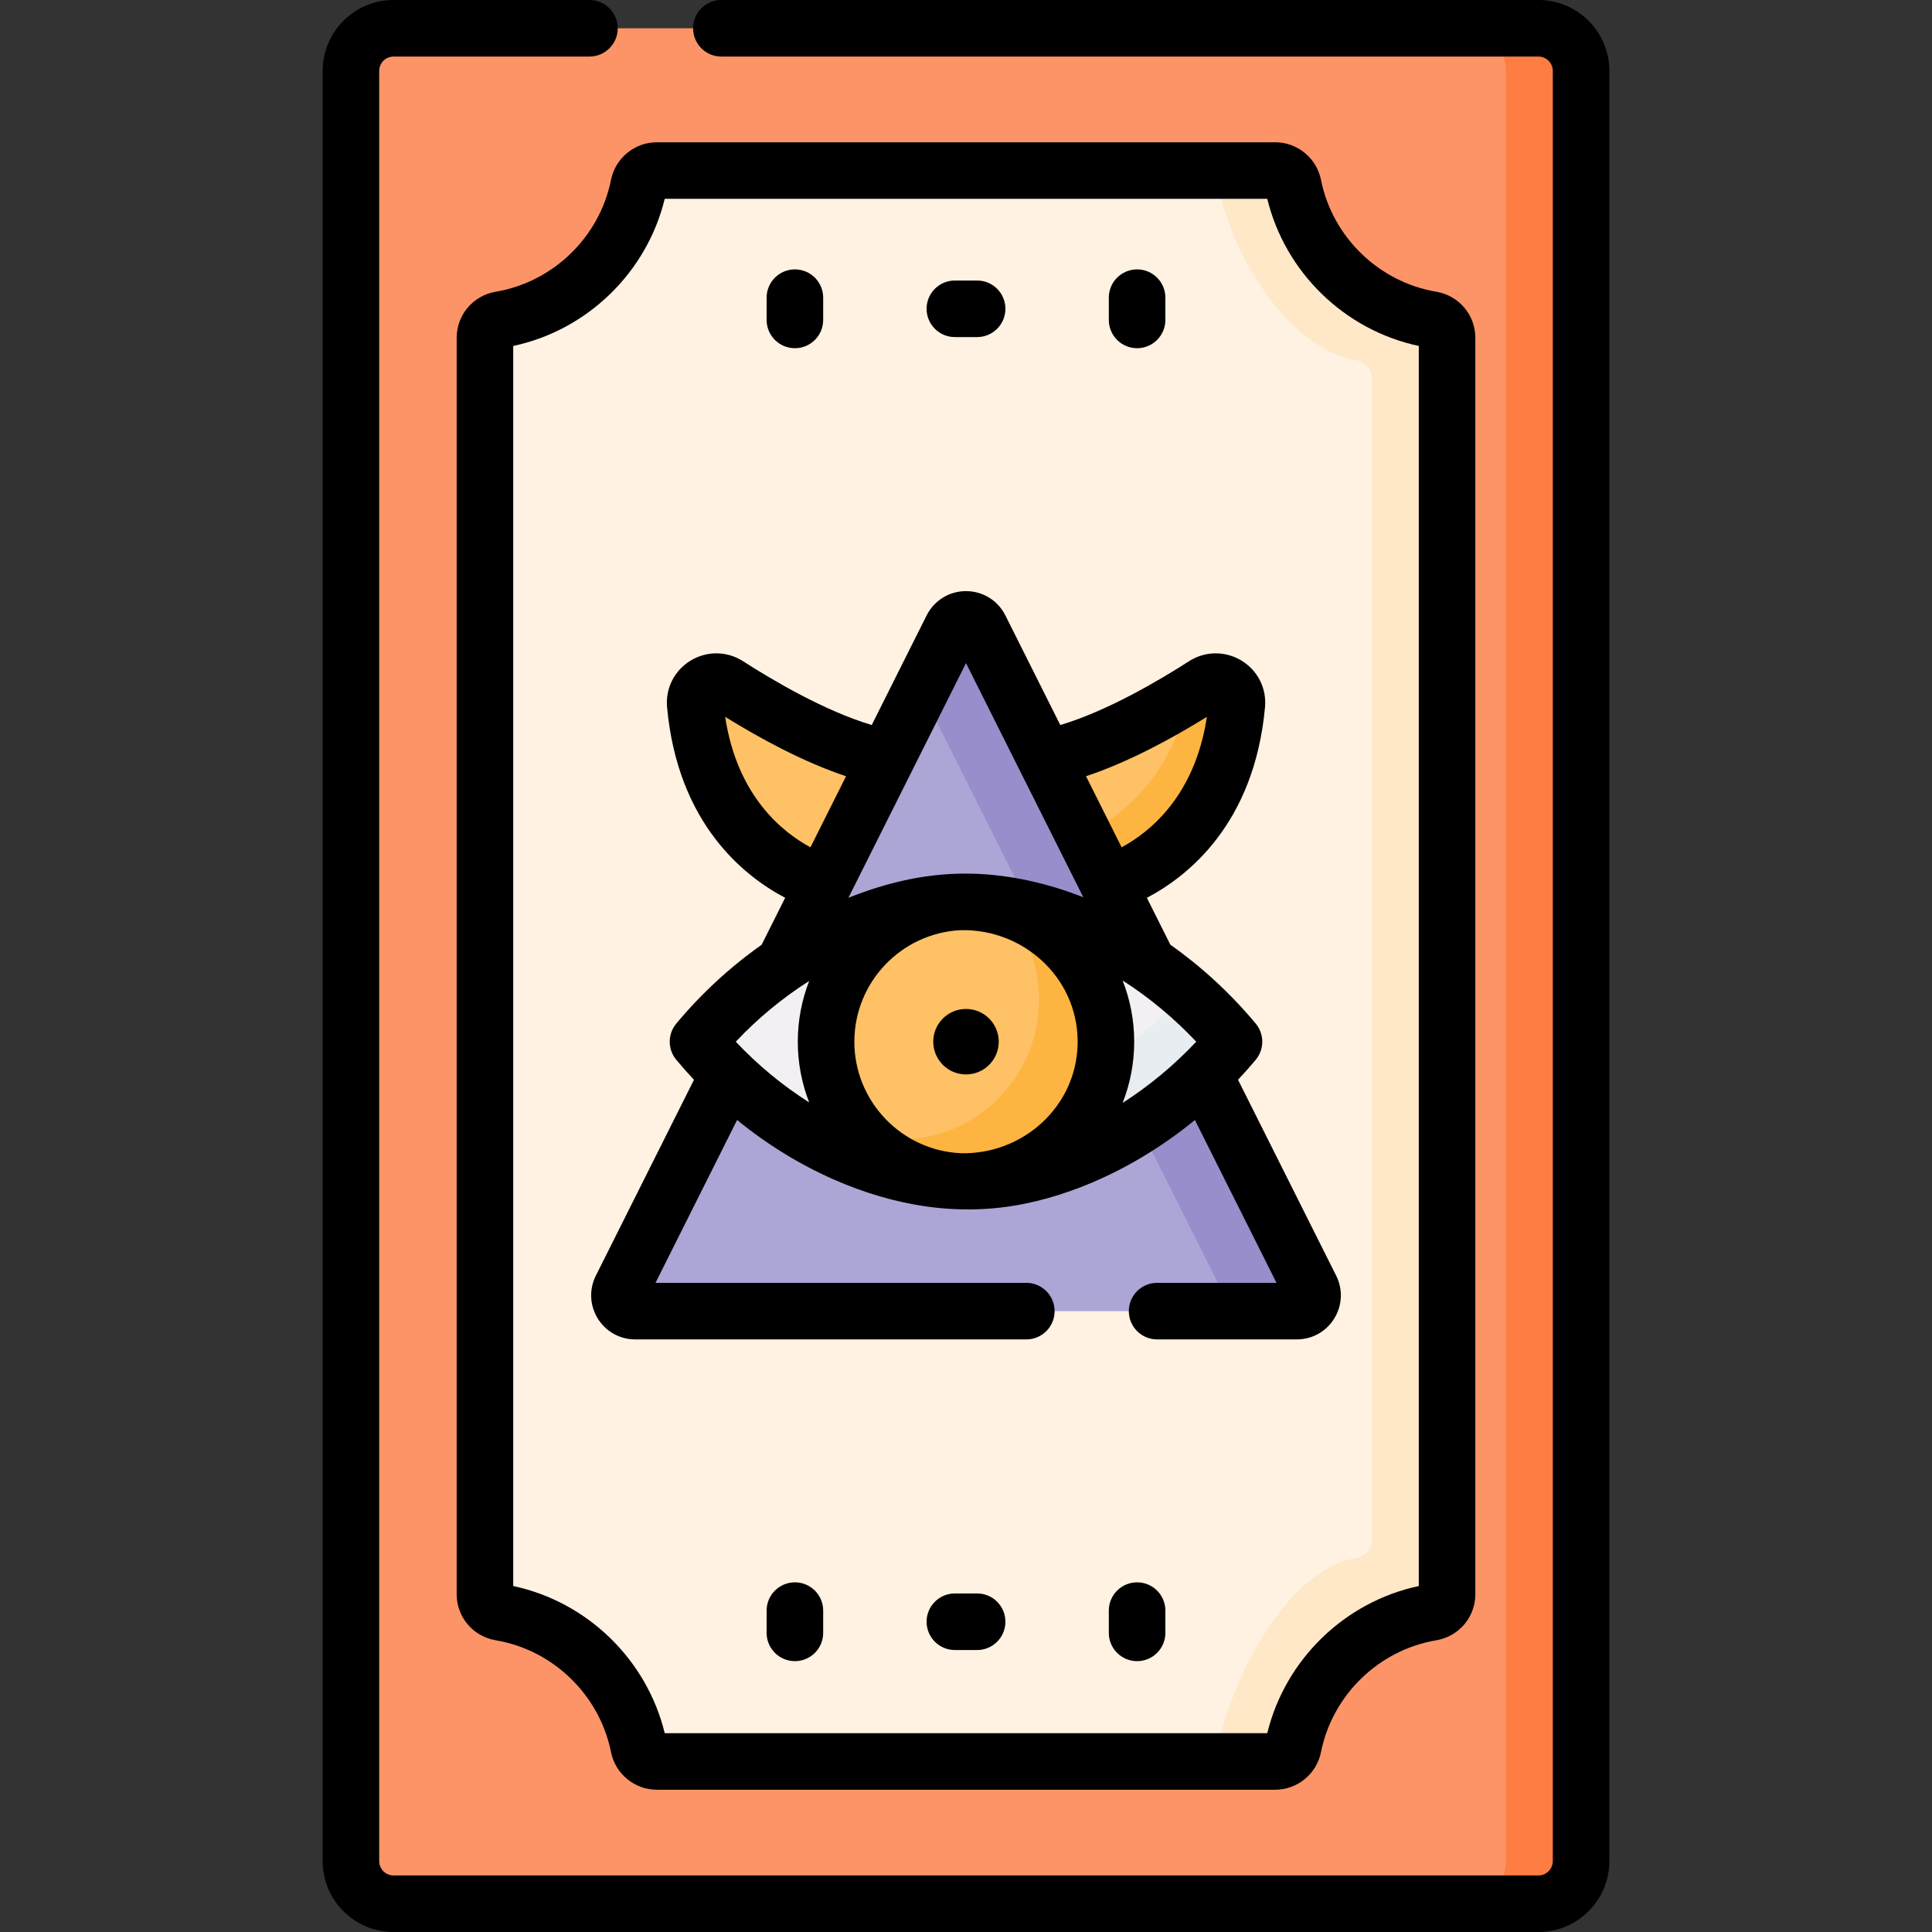 <svg id="Capa_1" enable-background="new 0 0 512 512" height="512" viewBox="0 0 512 512" width="512" xmlns="http://www.w3.org/2000/svg"><rect x="0" y="0" width="512" height="512" fill="#333333" stroke="none"/><g><g><path d="m407.702 504.505h-303.405c-6.241 0-11.3-5.059-11.3-11.3v-474.41c0-6.241 5.059-11.3 11.3-11.3h303.405c6.241 0 11.3 5.059 11.3 11.3v474.41c0 6.241-5.059 11.3-11.3 11.3z" fill="#fd9468"/></g><g><path d="m419.002 18.794v474.412c0 6.236-5.06 11.296-11.296 11.296h-19.922c6.236 0 11.296-5.06 11.296-11.296v-474.412c0-6.236-5.06-11.296-11.296-11.296h19.922c6.236 0 11.296 5.061 11.296 11.296z" fill="#fe7d43"/></g><g><path d="m383.484 89.527v332.946c0 2.394-1.734 4.425-4.094 4.824-18.407 3.107-33.019 17.358-36.666 35.571-.458 2.287-2.462 3.935-4.794 3.935h-163.861c-2.333 0-4.336-1.648-4.794-3.935-3.647-18.213-18.259-32.464-36.666-35.571-2.36-.398-4.094-2.43-4.094-4.824v-332.946c0-2.394 1.734-4.425 4.094-4.824 18.407-3.107 33.019-17.358 36.666-35.571.458-2.287 2.462-3.935 4.794-3.935h163.861c2.333 0 4.336 1.648 4.794 3.935 3.647 18.213 18.259 32.464 36.666 35.571 2.361.399 4.094 2.43 4.094 4.824z" fill="#fff2e2"/></g><g><path d="m383.481 89.527v332.946c0 2.391-1.733 4.423-4.094 4.821-18.408 3.108-33.011 17.362-36.667 35.571-.458 2.291-2.46 3.935-4.791 3.935h-19.922c2.331 0 4.333-1.644 4.791-3.935 3.656-18.209 18.259-46.916 36.667-50.024 2.361-.398 4.094-2.43 4.094-4.821v-307.745c0-2.401-1.733-4.423-4.094-4.821-18.408-3.108-33.011-28.11-36.667-46.319-.458-2.291-2.46-3.935-4.791-3.935h19.922c2.331 0 4.333 1.644 4.791 3.935 3.656 18.209 18.259 32.463 36.667 35.571 2.361.398 4.094 2.43 4.094 4.821z" fill="#fee8c7"/></g><g><path d="m252.264 166.457-87.657 174.956c-1.392 2.778.628 6.049 3.735 6.049h87.658 87.657c3.107 0 5.127-3.271 3.735-6.049l-87.657-174.956c-1.541-3.076-5.93-3.076-7.471 0z" fill="#aca6d6"/></g><g><path d="m343.657 347.457h-17.183c-.01-.03-.02-.07-.04-.1l-82.408-164.466 8.238-16.436c1.544-3.078 5.927-3.078 7.471 0l87.657 174.955c1.395 2.78-.627 6.047-3.735 6.047z" fill="#978ecb"/></g><g><path d="m255.999 238.979c-11.18-.041-21.804 2.926-32.07 7.444-15.007 6.604-28.32 16.876-38.95 29.638 10.63 12.761 23.944 23.034 38.95 29.638 10.266 4.518 20.89 7.485 32.07 7.444 27.071-.098 53.822-16.433 71.022-37.082-17.2-20.649-43.951-36.984-71.022-37.082z" fill="#f3f0f3"/></g><g><path d="m327.022 276.057c-17.203 20.649-43.948 36.985-71.022 37.085-11.176.04-21.805-2.928-32.075-7.441-15.001-6.604-28.319-16.874-38.948-29.644.399-.478.797-.946 1.215-1.415 7.78 6.664 16.446 12.172 25.759 16.276 10.27 4.522 20.898 7.491 32.075 7.451 26.447-.1 52.584-15.689 69.807-35.66 4.822 4.124 9.255 8.626 13.189 13.348z" fill="#e8edf2"/></g><g><circle cx="256" cy="276.061" fill="#fec165" r="37.082"/></g><g><path d="m293.085 276.057c0 20.48-16.605 37.085-37.085 37.085-11.047 0-20.968-4.831-27.751-12.491 3.187.896 6.554 1.375 10.031 1.375 20.48 0 37.085-16.605 37.085-37.085 0-9.423-3.516-18.039-9.313-24.584 15.598 4.382 27.033 18.706 27.033 35.7z" fill="#fdb441"/></g><g><path d="m218.355 234.136s-30.501-8.018-34.113-47.399c-.425-4.638 4.715-7.709 8.633-5.191 10.252 6.589 27.546 16.549 42.164 19.29z" fill="#fec165"/></g><g><path d="m293.664 234.136s30.501-8.018 34.113-47.399c.425-4.638-4.715-7.709-8.633-5.191-10.252 6.589-27.546 16.549-42.164 19.29z" fill="#fec165"/></g><g><path d="m327.779 186.736c-3.616 39.386-34.117 47.404-34.117 47.404l-6.465-12.899c7.889-3.715 23.08-13.736 28-37.214 1.405-.866 2.719-1.693 3.945-2.48 3.916-2.52 9.055.558 8.637 5.189z" fill="#fdb441"/></g><g><circle cx="256" cy="276.06" r="8.676"/><path d="m158.411 349.417c2.142 3.469 5.855 5.54 9.932 5.54h103.643c4.14 0 7.495-3.356 7.495-7.495s-3.355-7.495-7.495-7.495h-98.27l21.622-43.156c7.875 6.425 16.495 11.753 25.572 15.748 15.998 7.041 33.195 9.992 50.597 6.453 8.189-1.665 16.117-4.522 23.597-8.233 5.073-2.517 9.948-5.431 14.586-8.679 2.39-1.674 4.717-3.437 6.975-5.284l21.62 43.151h-31.641c-4.14 0-7.495 3.356-7.495 7.495s3.355 7.495 7.495 7.495h37.014c4.076 0 7.79-2.071 9.932-5.54s2.331-7.716.504-11.362l-26.006-51.907c1.609-1.714 3.179-3.474 4.693-5.292 2.315-2.779 2.315-6.815 0-9.594-6.699-8.042-14.381-15.08-22.632-20.918l-6.218-12.411c10.791-5.664 28.47-19.549 31.31-50.512.46-5.007-1.93-9.741-6.236-12.355-4.328-2.626-9.658-2.56-13.914.174-7.742 4.976-21.609 13.181-34.103 16.902l-14.552-29.044c-1.992-3.975-5.991-6.444-10.436-6.443-4.446 0-8.445 2.469-10.435 6.444l-14.549 29.038c-12.487-3.723-26.348-11.923-34.087-16.896-4.254-2.734-9.584-2.8-13.912-.175-4.306 2.614-6.696 7.349-6.237 12.356 2.839 30.948 20.502 44.834 31.295 50.503l-6.242 12.459c-8.316 5.859-15.957 12.891-22.612 20.879-2.315 2.779-2.315 6.815 0 9.594 1.513 1.816 3.08 3.58 4.691 5.295l-26.004 51.902c-1.828 3.646-1.639 7.894.503 11.363zm127.167-72.61c-.413 16.607-14.628 29.198-30.93 28.806-.063-.001-.125-.004-.188-.006-15.601-.804-28.046-13.749-28.046-29.547 0-15.797 12.445-28.742 28.045-29.547.067-.002.134-.005.2-.006 16.4-.359 30.65 12.335 30.924 29.06.003.164.004.328.004.492 0 .25-.003.499-.009.748zm31.435-.746c-5.934 6.302-12.539 11.762-19.502 16.216 1.972-5.03 3.067-10.496 3.067-16.216s-1.095-11.187-3.067-16.216c6.963 4.454 13.567 9.914 19.502 16.216zm2.826-86.091c-3.187 21.127-15.339 30.674-22.599 34.571l-9.435-18.832c11.293-3.751 22.882-10.067 32.034-15.739zm-63.839-14.237 31.09 62.052c-9.46-3.728-19.149-5.875-28.59-6.228-5.868-.22-11.813.304-17.568 1.476-5.501 1.12-10.876 2.811-16.089 4.886zm-63.821 14.237c9.154 5.673 20.744 11.988 32.036 15.74l-9.435 18.832c-7.261-3.898-19.412-13.445-22.601-34.572zm22.26 70.001c-1.94 4.995-3.017 10.417-3.017 16.089s1.076 11.094 3.016 16.089c-7.033-4.46-13.592-9.877-19.45-16.089 5.86-6.212 12.419-11.629 19.451-16.089z"/><path d="m407.702 0h-216.533c-4.139 0-7.495 3.356-7.495 7.495s3.356 7.495 7.495 7.495h216.533c2.098 0 3.805 1.707 3.805 3.805v474.411c0 2.098-1.707 3.805-3.805 3.805h-303.405c-2.098 0-3.804-1.707-3.804-3.805v-474.411c0-2.098 1.706-3.805 3.804-3.805h51.909c4.139 0 7.495-3.356 7.495-7.495s-3.355-7.495-7.495-7.495h-51.909c-10.363 0-18.794 8.431-18.794 18.795v474.411c0 10.363 8.431 18.795 18.794 18.795h303.405c10.363 0 18.795-8.431 18.795-18.795v-474.411c0-10.364-8.432-18.795-18.795-18.795z"/><path d="m131.362 77.313c-5.993 1.011-10.342 6.148-10.342 12.214v332.946c0 6.066 4.35 11.203 10.342 12.214 15.245 2.573 27.528 14.488 30.564 29.652 1.156 5.77 6.263 9.958 12.143 9.958h163.861c5.88 0 10.987-4.187 12.143-9.958 3.037-15.163 15.319-27.079 30.563-29.651 5.993-1.011 10.343-6.148 10.343-12.214v-332.947c0-6.066-4.35-11.204-10.342-12.214-15.245-2.573-27.527-14.488-30.564-29.653-1.156-5.769-6.264-9.956-12.143-9.956h-163.861c-5.88 0-10.987 4.188-12.143 9.958-3.036 15.162-15.319 27.078-30.564 29.651zm44.798-24.62h159.679c4.754 19.506 20.518 34.813 40.15 38.99v328.633c-19.634 4.176-35.398 19.483-40.15 38.99h-159.679c-4.754-19.506-20.517-34.814-40.15-38.99v-328.633c19.634-4.176 35.398-19.482 40.15-38.99z"/><path d="m301.343 419.334c-4.14 0-7.495 3.356-7.495 7.495v5.898c0 4.139 3.355 7.495 7.495 7.495s7.495-3.356 7.495-7.495v-5.898c0-4.139-3.355-7.495-7.495-7.495z"/><path d="m210.657 419.334c-4.139 0-7.495 3.356-7.495 7.495v5.898c0 4.139 3.356 7.495 7.495 7.495s7.495-3.356 7.495-7.495v-5.898c0-4.139-3.356-7.495-7.495-7.495z"/><path d="m258.949 422.283h-5.898c-4.139 0-7.495 3.356-7.495 7.495s3.356 7.495 7.495 7.495h5.898c4.14 0 7.495-3.356 7.495-7.495 0-4.14-3.355-7.495-7.495-7.495z"/><path d="m301.343 92.278c4.14 0 7.495-3.356 7.495-7.495v-5.898c0-4.139-3.355-7.495-7.495-7.495s-7.495 3.356-7.495 7.495v5.898c0 4.139 3.355 7.495 7.495 7.495z"/><path d="m210.657 92.278c4.139 0 7.495-3.356 7.495-7.495v-5.898c0-4.139-3.356-7.495-7.495-7.495s-7.495 3.356-7.495 7.495v5.898c0 4.139 3.355 7.495 7.495 7.495z"/><path d="m253.051 89.329h5.898c4.14 0 7.495-3.356 7.495-7.495s-3.355-7.495-7.495-7.495h-5.898c-4.139 0-7.495 3.356-7.495 7.495s3.355 7.495 7.495 7.495z"/></g></g></svg>